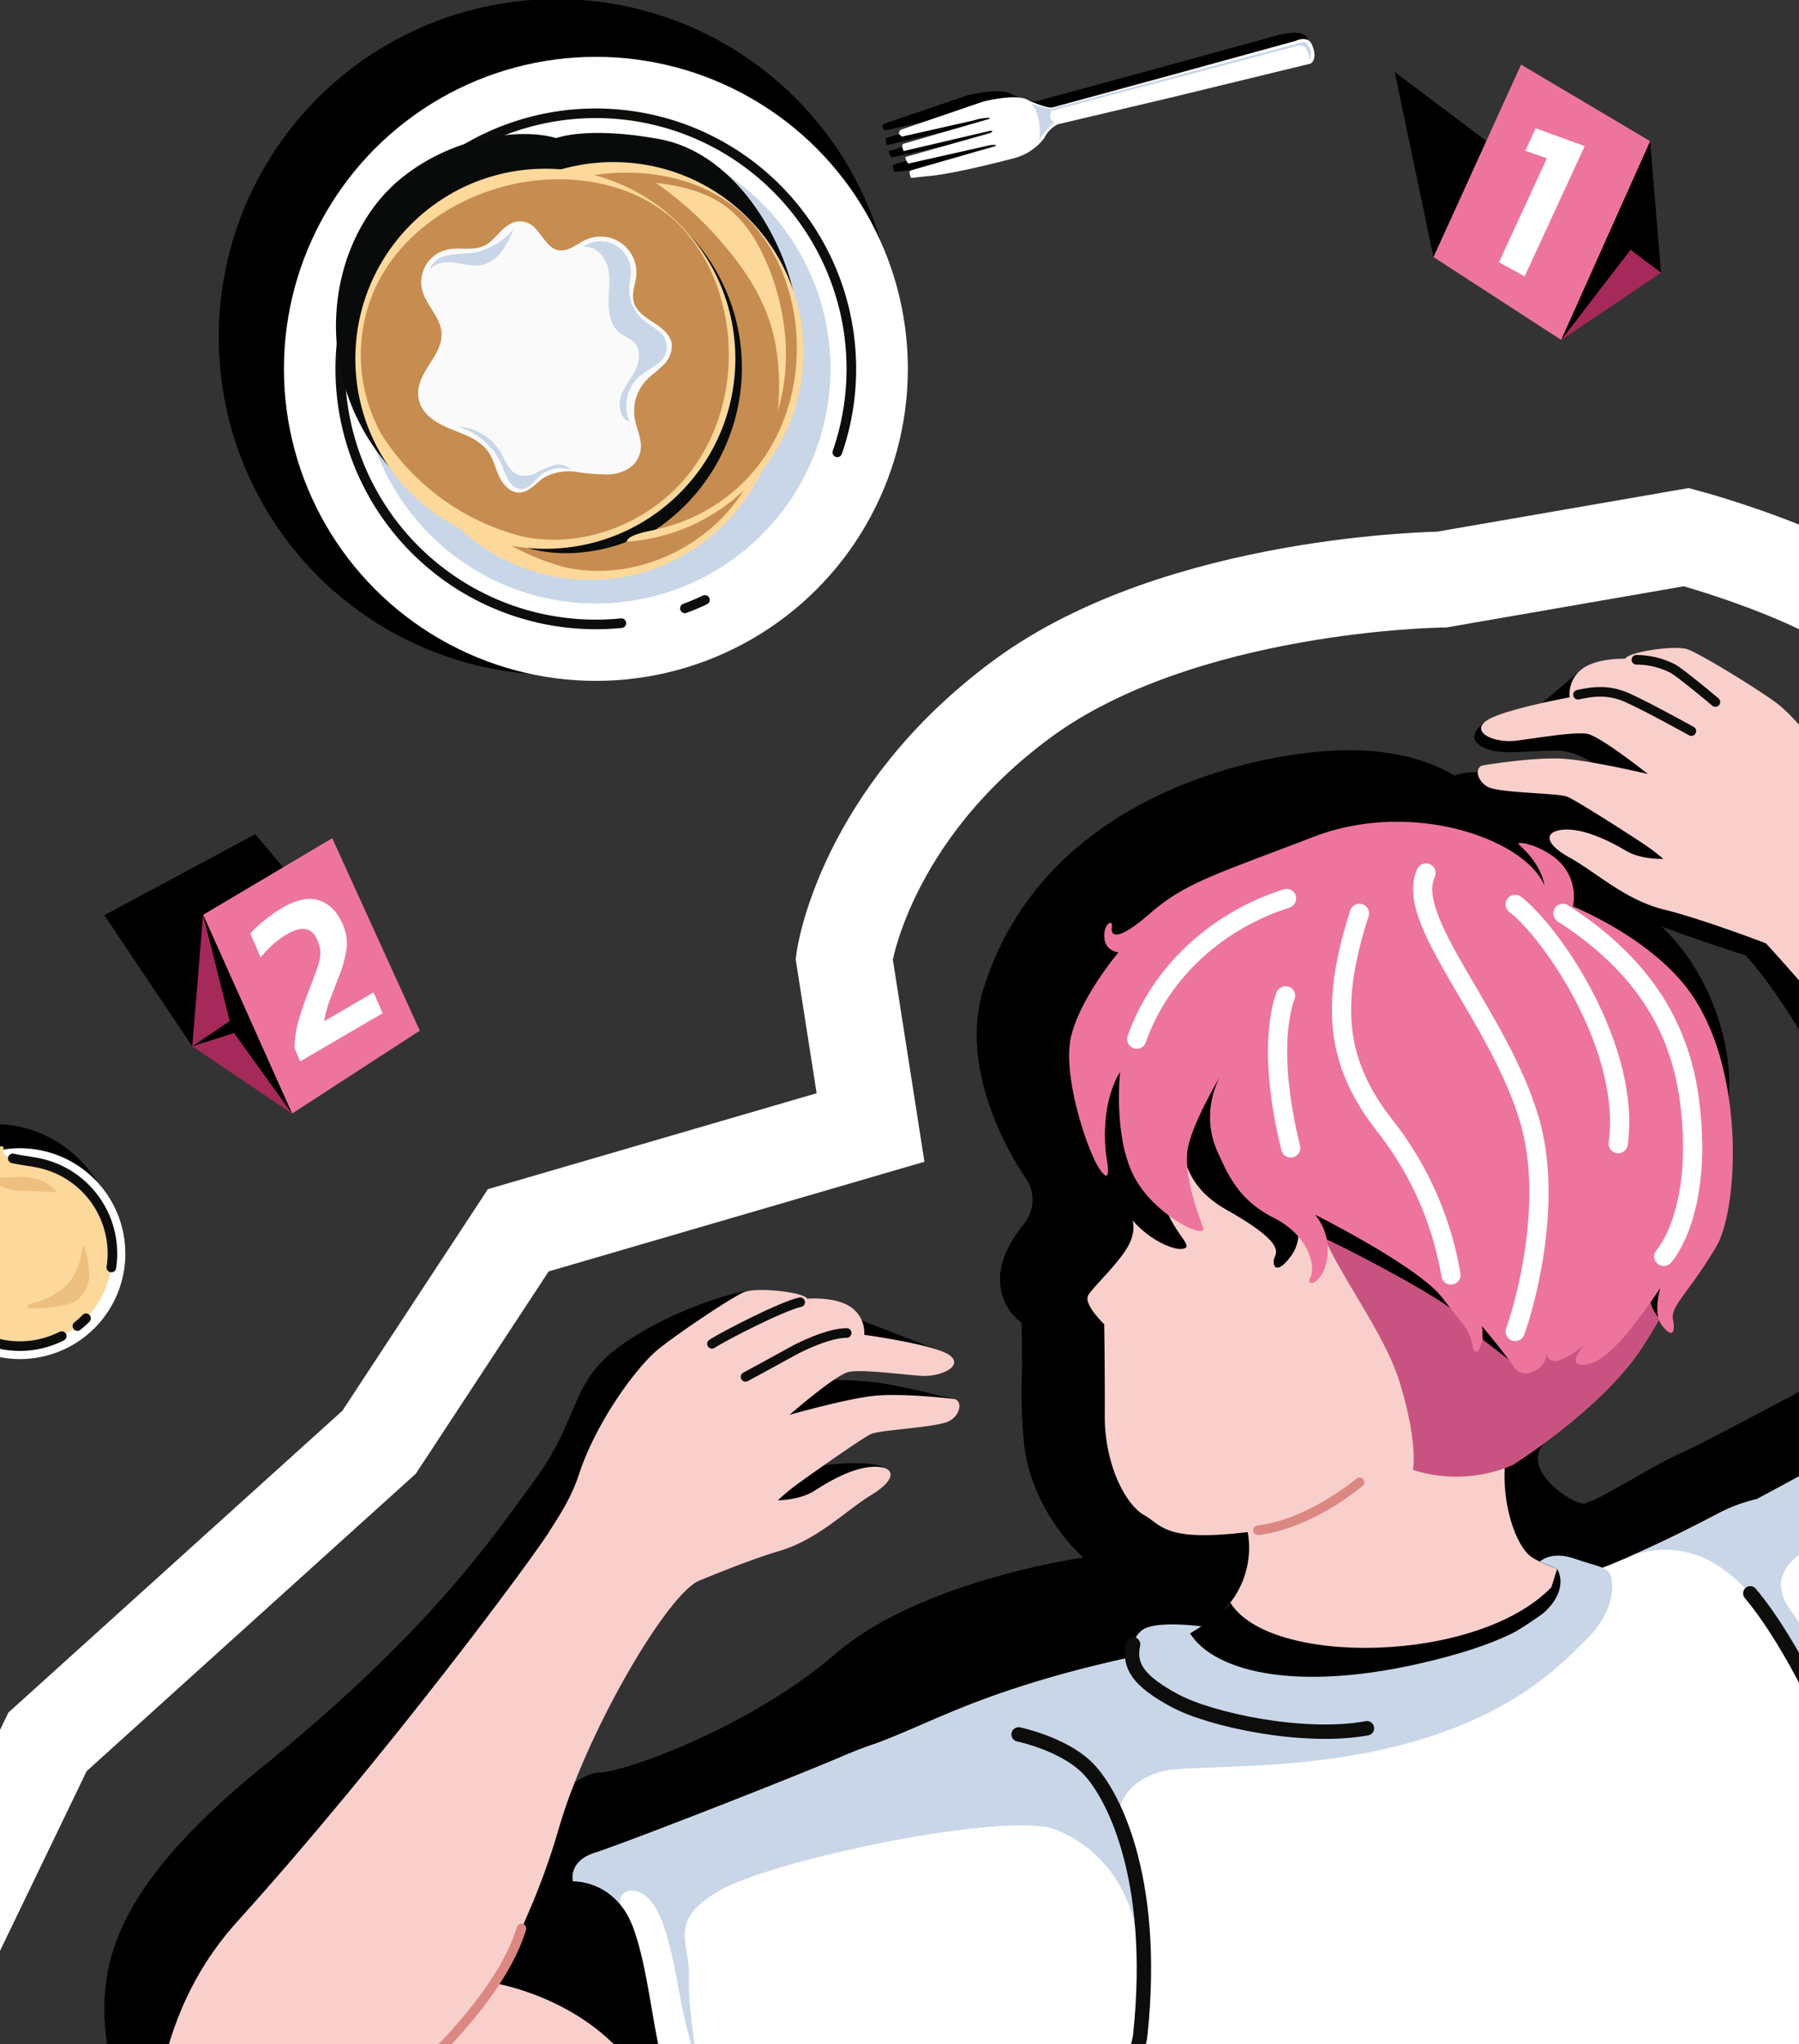 <svg xmlns="http://www.w3.org/2000/svg" xmlns:xlink="http://www.w3.org/1999/xlink" width="375" height="426" viewBox="0 0 375 426">
  <rect x="0" y="0" width="375" height="426" fill="#333333" stroke="none"/>
  <defs>
    <clipPath id="clip-path">
      <rect id="Rectangle_128" data-name="Rectangle 128" width="375" height="426" transform="translate(0 386)" fill="none"/>
    </clipPath>
  </defs>
  <g id="Mask_Group_1" data-name="Mask Group 1" transform="translate(0 -386)" clip-path="url(#clip-path)">
    <g id="Group_354" data-name="Group 354">
      <g id="Human" transform="translate(21.751 521.042)">
        <path id="Path_746" data-name="Path 746" d="M5816.015,797.454c-6.008,7.268-9.807.987-13.27-16.939s-2.52-34.75,31.8-62.61,47.1-46.662,56.55-59.587,7.307-20.105,17.36-27.627,24.6-11.886,27.951-11.943,15.488,3.1,15.488,3.1l6.117,2.666,18.876,7.321-22.208.914-6.673,4.537s8.535,0,13.661.562,16.764,3.517,16.764,3.517l-2.922,1.4-19.239,3.94s-10.585,8.748-10.925,8.908.9,1.312,3.5.22,13.287-1.683,15.161-.073l-3.316,2.672-32.389,13.135-21.8,20.563-12.085,33.6s5.816-6.5,10.432-6.523,31.028-9.239,48.9-24.666,51.715-20.111,51.715-20.111-10.518-9.027-12.318-23.429a112.179,112.179,0,0,1-.435-15.99l-.091-9.478s-10.38-7.1.325-20.445a8.066,8.066,0,0,0,.853-9.271s-15.1-20.632-9.167-39.814c10.989-35.539,46.968-47.128,68.866-49.437,25.741-2.714,34.62,9.2,34.62,9.2l3.622,4.121s-7.591-1.785-9.806-5.968,9.53-3.063,9.53-3.063l24.958,2.239s-5.513-6.975-12.675-6.857-11.387.986-14.752-.611-2-3.605.273-5.454,22.541-1.557,22.541-1.557l-11.323-1.736,8.3-7.093,49.363,27.9-24.49,14.871-31.538,12.755L6090.6,592.613l-18.987,65.914s34.507-13.446,29.8-7.809,5.9,12.429,8.226,12.445,13.893-7.621,20.625-10.613,40.847-21.685,48.861-25.1,10.078-4.2,10.078-4.2-10.93-7.8-22.443-34.936-23.218-39.383-23.218-39.383-17.879-5.733-22.521-8.116-1.894-5.995-1.894-5.995l14.684.937,38.625,8.509,63.528,67.742,3.473,35.006-249.862,126.2Z" transform="translate(-5801.406 -484.849)"/>
        <path id="Path_747" data-name="Path 747" d="M6539.635,592.3c14.22,10.47,19.192,28.085,18.27,39.28s-31.432-5.357-31.432-5.357l-29.343-38.3,29.343-9.845Z" transform="translate(-6219.294 -537.877)"/>
        <g id="Group_253" data-name="Group 253" transform="translate(10.472)">
          <g id="Group_252" data-name="Group 252" transform="translate(0)">
            <path id="Path_748" data-name="Path 748" d="M6598.139,514.115c-4.1-10.857-13.1-21.992-17.788-25.4s-15.792-10.123-18.29-11.023-12.243.462-13.045,1.964c0,0-6.051-.232-9.094,2.222a6.465,6.465,0,0,0-2.457,5.82s-14.7,2.678-17.6,5.042,2.015,4.507,6.312,4,12.14-1.921,14.907-1.442,12.664,8.369,12.664,8.369-12.521-2.95-18.09-3.2-14.35,1.083-16.213,1.4-1.428,3.283,1.052,4.538,14.451,1.213,16.435,2,13.423,8.174,15.829,9.772a44.122,44.122,0,0,1,4.215,3.187s-4.59.2-7.771-1.682-8.458-4.585-12.682-4.422-4.767,2.679.893,5.821,11.6,8.857,19.779,10.867,23.6,7.782,29.276,10.289,15.942-10.277,18.55-12.745S6601.69,523.5,6598.139,514.115Z" transform="translate(-6242.479 -477.403)" fill="#f9cfcc"/>
            <path id="Path_749" data-name="Path 749" d="M6570.607,500.9c2.651-.557,6.064-1.266,10.289.626s13.348,6.957,13.348,6.957" transform="translate(-6273.901 -491.152)" fill="none" stroke="#0d0d0c" stroke-linecap="round" stroke-linejoin="round" stroke-width="2"/>
            <path id="Path_750" data-name="Path 750" d="M6601.11,483.59a16.7,16.7,0,0,1,7.632,1.858c1.921,1.129,8.828,6.939,8.828,6.939" transform="translate(-6292.223 -481.119)" fill="none" stroke="#0d0d0c" stroke-linecap="round" stroke-linejoin="round" stroke-width="2"/>
            <path id="Path_751" data-name="Path 751" d="M6038.785,850.877c3.626-11.026,12.126-22.546,16.658-26.157s15.333-10.806,17.788-11.815,12.251-.075,13.12,1.391c0,0,6.035-.5,9.183,1.821a6.466,6.466,0,0,1,2.709,5.707s14.8,2.031,17.805,4.265-1.816,4.591-6.13,4.273-12.213-1.387-14.956-.787-12.284,8.916-12.284,8.916,12.379-3.5,17.931-3.988,14.385.453,16.26.686,1.57,3.216-.852,4.579-14.385,1.846-16.331,2.72-13.052,8.755-15.385,10.457a44.144,44.144,0,0,0-4.071,3.369s4.594,0,7.69-2.022,8.249-4.951,12.475-4.973,4.879,2.468-.637,5.854-11.2,9.357-19.284,11.724-23.233,8.81-28.8,11.563-16.377-9.568-19.092-11.919S6035.65,860.412,6038.785,850.877Z" transform="translate(-5950.314 -678.669)" fill="#f9cfcc"/>
            <path id="Path_752" data-name="Path 752" d="M6157.175,834.91c-3.875.024-9.725,2.924-11.261,3.787s-9.823,5.363-9.823,5.363" transform="translate(-6012.908 -692.14)" fill="none" stroke="#0d0d0c" stroke-linecap="round" stroke-linejoin="round" stroke-width="2"/>
            <path id="Path_753" data-name="Path 753" d="M6136.961,818.85c-3.66.776-15.763,6.957-18.39,8.68" transform="translate(-6002.384 -682.494)" fill="none" stroke="#0d0d0c" stroke-linecap="round" stroke-linejoin="round" stroke-width="2"/>
            <path id="Path_754" data-name="Path 754" d="M5940.75,946.031c-7.076,3.892-23.3,32.091-28.856,51.462s-18.6,47.723-41.009,63.218-40.537,16.627-42.108,12.627-4.668-33.458,16.064-56.4c30.766-34.047,62.376-76.692,65.616-82.161S5940.75,946.031,5940.75,946.031Z" transform="translate(-5827.631 -751.466)" fill="#f9cfcc"/>
            <path id="Path_755" data-name="Path 755" d="M5829.882,1137.6c1.673,7.869,33.649,14.173,74.122,5.263s101.236-26.614,101.236-26.614,10.88-77.1-.289-74.167-42.511,10.657-77.206,26.527-80.957,37.377-80.957,37.377Z" transform="translate(-5828.983 -816.531)" fill="#f9cfcc"/>
            <path id="Path_756" data-name="Path 756" d="M6013.156,1118.045c-2.5,5.726-5.485,13.38-8.125,17.115,0,0,18.27,2.888,28.8,17.253s10.373,22.346,10.373,22.346l11.656-3.064-11.708-51.113-13.726-11.4-9.018,4.744Z" transform="translate(-5934.187 -856.88)"/>
            <path id="Path_757" data-name="Path 757" d="M6601.379,871.493c31.012-19.709,83.969-51.187,97.146-56.51s42.521,14.158,42.288,21.255-35.369,44.482-56.3,58.748c-46.946,31.994-69.86,39.74-105.089,66.251Z" transform="translate(-6279.196 -679.625)" fill="#f9cfcc"/>
            <path id="Path_758" data-name="Path 758" d="M6803.288,842.97c15,.628,20.4,61.771,20.4,61.771l-3.567,2.878-25.594-8.461.38-49.23Z" transform="translate(-6408.4 -696.982)"/>
            <path id="Path_759" data-name="Path 759" d="M6648.216,584.427c6.947,6.171,26.536,28.5,38.1,45.049,11.541,16.518,27.325,43.324,52.264,54.284s42.957,8.63,43.739,4.4,1.852-26.862-26.478-52.326c-34.128-30.676-75.8-63.457-80.021-68.212S6648.216,584.427,6648.216,584.427Z" transform="translate(-6320.517 -531.184)" fill="#f9cfcc"/>
            <path id="Path_760" data-name="Path 760" d="M6323.028,660.524c-1.239,5.479-.114,14.048.148,17.353s1.843,4.707.305,8.4-7.682,9.288-8.757,11.128,3.322,6.049,3.322,6.049.16,8.815.12,19.045,4.354,18.546,8.161,20.7,4.283,5.665,21.634,3.573a18.572,18.572,0,0,1-2.837,13.6c-4.488,6.629-10.011,8.541-20.367,10.413,0,0,13.465,23.569,56.372,23.85s50.759-34.03,50.759-34.03-21-5.84-24.876-8.719-7.444-14.986-4.326-25.341a78.956,78.956,0,0,0,29.184-30.85c11.161-21.235,1.4-67.227-33.341-74.95S6329.184,633.293,6323.028,660.524Z" transform="translate(-6120.103 -562.506)" fill="#f9cfcc"/>
            <path id="Path_761" data-name="Path 761" d="M6328.478,736.676c3.861,9.066,11.98,12.456,14.272,12.062s-.669-2.288-2.887-6.967-3.835-17.076-3.835-17.076l-6.439-4.073Z" transform="translate(-6128.466 -623.493)"/>
            <path id="Path_762" data-name="Path 762" d="M6403.513,922.834c11.037-1.322,21.191-10,21.191-10" transform="translate(-6173.536 -738.945)" fill="none" stroke="#db8882" stroke-linecap="round" stroke-linejoin="round" stroke-width="2"/>
            <path id="Path_763" data-name="Path 763" d="M6370.094,965.044c8.072,13.306,51.432,12.829,66.916-3.187l1.215-3.835,5.977,2.3s-1.655,12.583-2.038,12.949-49.592,20.8-49.592,20.8l-35.143-11.883,4.271-10.72s2.589-1.492,5.272-3.452S6370.094,965.044,6370.094,965.044Z" transform="translate(-6145.855 -766.088)"/>
            <path id="Path_764" data-name="Path 764" d="M6432.736,762.111c1.59,10.658,14.13,24.667,17.963,37.331s2.689,18.026,2.689,18.026a29.859,29.859,0,0,0,20.8-1.013s18.281-11.428,26.725-24.072,17.407-34.039,17.407-34.039Z" transform="translate(-6191.089 -646.151)" fill="#c95380"/>
            <path id="Path_765" data-name="Path 765" d="M6364.313,689.106c-1.017,7.345-1.472,16.1,8.8,21.877s10.895,8.19,10.113,9.721.027,4.408,3.294,0,.612-9.487.612-9.487-1.035,2.526,4.209,4.714,23.41,11.661,29.31,16.148,2.046-8.118,2.046-8.118l3.958,14.168,6.286,4.843,3.194-10.156,22.957-5.529s2.423,1.354,2.265,1.472-.073,2.355,1.781,4.635l3.1-8.815-14.13-19.483L6367.1,671.344Z" transform="translate(-6149.689 -593.894)"/>
            <path id="Path_766" data-name="Path 766" d="M6437.923,987.8l-5.937,14.725a.013.013,0,0,1-.008.007l-.736.816-26.543,29.338-2.617,2.9-177.788,31.176-31.3-94.388c14.038-4.816,20.257-9.472,41.408-15.563,12.387-3.565,25.688-5.973,25.688-5.973s12.506,12.029,39.139,8.661,48.475-24.943,48.475-24.943,1.921-.672,5.651-2.277q.713-.3,1.51-.656h0c4.308-1.891,10.517-4.8,18.511-9.01a33.183,33.183,0,0,1,7.66-2.793,44.977,44.977,0,0,1,9.794-1.224l6.207,9.121Z" transform="translate(-6047.085 -742.405)" fill="#fff"/>
            <path id="Path_767" data-name="Path 767" d="M6139.072,1050.541c-12.326-7.025-17.964-10.072-37.2-1.87-11.894,5.072-45.725,18.236-51.378,20.018s-4.587,5.933-4.587,5.933,8.889-.434,12.609,9.834,4.232,26,8.085,33.862,7.917,20.412,7.775,26.664,10.728,6.78,15.059,1.96a109.253,109.253,0,0,1,22.756-2.727c13.688-.343,22.663-2.11,31.95-3.664s12.65-20.787,14.707-38.2S6152.577,1058.238,6139.072,1050.541Z" transform="translate(-5958.69 -817.581)" fill="#fff"/>
            <path id="Path_768" data-name="Path 768" d="M6260.822,981.418c-27,37.069-83.038,29.578-92.45,32.388s-8.774,9.849-8.774,9.849c7.86,18.752,4.9,42.307,4.663,44.017a129.235,129.235,0,0,0-.481-16.938c-.706-9.163-4.758-16.764-11.283-21.553a26.985,26.985,0,0,0-5.923-3.292c-5.128-2.066-20.463-.38-35.691,2.618-14.357,2.824-28.62,6.817-34.159,9.927-11.407,6.412-6.349,10.854-6.618,18.385-.261,7.317,2.04,18.753,2.169,19.395a113.052,113.052,0,0,1-3.983-15.172c-1.547-8.3-3.037-17.108-6.62-20.774-3.278-3.362-7.116-1.16-5.6,1.61a12.876,12.876,0,0,0-10.165-5.249s-1.069-4.153,4.585-5.935,39.486-14.947,51.381-20.018q1.41-.6,2.724-1.122a.044.044,0,0,1,.018-.005c1.664-.572,3.218-1.143,4.7-1.71,11.012-4.229,18.059-8.481,36.692-13.848,12.386-3.565,25.688-5.973,25.688-5.973s12.506,12.029,39.139,8.661c15.214-1.924,28.869-9.791,37.778-16.184Z" transform="translate(-5958.689 -779.587)" fill="#c9d6e8"/>
            <path id="Path_769" data-name="Path 769" d="M6349.958,967.313c5.059,8.1,23.305,12.994,53.371,4.917s23.152-18.364,23.152-18.364l-3.609-1.507s2.3-2.359,7.261-.611,7.042,1.612,7.583,3.827,2.436,14.987-28.1,26.078-54.062,4.348-64.113-.97-8.28-12.4-5.258-14.236,12.083-.6,12.083-.6Z" transform="translate(-6134.112 -761.932)" fill="#c9d6e8"/>
            <path id="Path_770" data-name="Path 770" d="M6338.042,997.394c-.969,4.548,1.157,7.651,8.643,11.712s27.051,8.2,40.111,5.783" transform="translate(-6134.079 -789.737)" fill="none" stroke="#0d0d0c" stroke-linecap="round" stroke-linejoin="round" stroke-width="3"/>
            <path id="Path_771" data-name="Path 771" d="M6271.517,1287.183l9.132-1.6a6.937,6.937,0,0,1-.946.227C6276.987,1286.261,6274.3,1286.733,6271.517,1287.183Z" transform="translate(-6094.252 -962.836)" fill="#c9d6e8"/>
            <path id="Path_772" data-name="Path 772" d="M6197.736,1048.967c-1.48.568-3.035,1.138-4.7,1.71C6194.708,1050.013,6196.266,1049.444,6197.736,1048.967Z" transform="translate(-6047.114 -820.714)" fill="#c9d6e8"/>
            <path id="Path_773" data-name="Path 773" d="M6197.736,1048.967c-1.48.568-3.035,1.138-4.7,1.71C6194.708,1050.013,6196.266,1049.444,6197.736,1048.967Z" transform="translate(-6047.114 -820.714)" fill="#c9d6e8"/>
            <path id="Path_774" data-name="Path 774" d="M6703.511,924.28c5.229,6.067-.158,19.688-5.5,18.579,0,0-6.616,2.36-15.629,12.666-3.684,4.212-7.048,7.665-10.223,10.7a.014.014,0,0,1-.007.007c-.328.314-.652.62-.973.924l-.006,0c-4.217,3.963-8.12,7.223-12.036,10.6-3.412,2.94-9.067,2.254-15.649-.312-7.178-2.791-15.457-7.82-23.125-12.8-14.7-9.548-29.914-33.025-27.2-48.332,1.773-10,2.926-16.063,10.268-22.206a65.46,65.46,0,0,1,12.074-7.593c1.565-.8,3.505-1.825,5.705-3,13.947-7.427,38.229-20.941,42.536-23.712a10.816,10.816,0,0,1,10.019-.756s1.2.183,3.309,2.252c.111.107.225.22.338.341a.164.164,0,0,1,.027.026l.143.145a39.411,39.411,0,0,1,5.165,7.186c5.517,9.426,6.657,25.7,10.241,33.694S6699.429,919.541,6703.511,924.28Z" transform="translate(-6287.26 -706.097)" fill="#fff"/>
            <path id="Path_775" data-name="Path 775" d="M6677.028,863.866c3.223,2.448,5.669,6.682,6.919,13.45s-6.74,7.484-20.817,9.13c-6.414.75-15.516,2.275-22.62,4.962-8.489,3.209-14.13,8.063-8.944,15.211,9.406,12.964,14.461,32.007,14.588,32.486,0-.162-.012-1.076-.038-5.5-.032-6.186-1.349-18.682-1.349-18.682,4.936,11.377,5.276,38.215,5.276,38.215a13.02,13.02,0,0,0,3.032,6.618c2.869,3.644,16.007,10.48,21.4,7.394l.006,0a1.156,1.156,0,0,1,.237-.108l-26.543,29.338c-.367-5.084-.823-11.321-1.384-18.942q-.147-1.99-.3-4.11c-2.632-35.778-5.792-39.4-10.08-48.828s-12.979-25.073-23.9-29.152a20.244,20.244,0,0,0-5.775-1.247,20.5,20.5,0,0,0-8.392,1.212c4.308-1.891,10.517-4.8,18.511-9.01a33.179,33.179,0,0,1,7.66-2.793c13.948-7.427,38.229-20.941,42.536-23.712a10.815,10.815,0,0,1,10.019-.756s1.2.183,3.31,2.252C6678.025,859.22,6673.97,861.542,6677.028,863.866Z" transform="translate(-6290.558 -706.097)" fill="#c9d6e8"/>
            <path id="Path_776" data-name="Path 776" d="M6804.818,867.094a1.055,1.055,0,0,1-.145-.145Z" transform="translate(-6414.494 -711.385)" fill="#c9d6e8"/>
            <path id="Path_777" data-name="Path 777" d="M6404.079,581.392c-4.063-9.689-27.591-18.021-48.068-10.16s-26.79,9.567-34.135,15.971-8.282,4.424-7.97,2.783-1.8-.7-1.562,2.266a3.127,3.127,0,0,0,2.968,3.046s-8.046,9.534-9.922,17.659,3.485,23.757,5.766,27.232,2.125.9,1.656-1.994-1.094-11.538,2.814-17.958c0,0-1.459,13.2,2.812,21.623s15.419,13.524,14.48,10.815-3.645-9.536-3.333-15.29,8.2-18.411,8.2-18.411-6.439,8.328-1.629,18.411c1.629,3.414,3.786,9.394,11.4,13.222s8.829,10.281,7.736,12.469,2.108,1.328,3.125-2.422A11.414,11.414,0,0,0,6356.255,650s21.389,10.695,26.479,17.258,5.712,6.8,6.334,10.014,2.664-.2,1.959-4.091c0,0,4.611,5.484,6.72,8.609s7.21-.065,6.665-3.112a2.076,2.076,0,0,0,1.53,1.813c1.517.532,6.361-3.219,6.361-3.219s-3.363,3.751-.627,3.985,6.845-1.448,16.575-16.006c0,0-1.678,5.288.354,7.867s2.813,1.64,2.266-1.25,3.308-5.534,9.038-15.236c4.675-7.917,6.2-37.66-6.048-53.756-8.3-10.908-23.851-17.12-23.851-17.12a10.205,10.205,0,0,0-2.344-8.82c-3.594-3.985-10.128-5.123-8.831-3.985C6403.654,577.172,6404.079,581.392,6404.079,581.392Z" transform="translate(-6114.363 -531.887)" fill="#ed759d"/>
            <path id="Path_778" data-name="Path 778" d="M6450.917,615.918c-6.181,19.277-4.837,31.307,5.321,44.273a68.743,68.743,0,0,1,13.762,31.1" transform="translate(-6199.773 -560.602)" fill="none" stroke="#fff" stroke-linecap="round" stroke-linejoin="round" stroke-width="4"/>
            <path id="Path_779" data-name="Path 779" d="M6490.228,594.86c-4.692,9.8,15.407,30.1,21.633,51.682,4.871,16.887-.853,37.841-3.043,43.868" transform="translate(-6225.2 -547.954)" fill="none" stroke="#fff" stroke-linecap="round" stroke-linejoin="round" stroke-width="4"/>
            <path id="Path_780" data-name="Path 780" d="M6562.739,615.918c19.373,12.472,25,27.031,26.51,40.026,2.641,22.754-5.485,31.468-5.485,31.468" transform="translate(-6269.175 -560.602)" fill="none" stroke="#fff" stroke-linecap="round" stroke-linejoin="round" stroke-width="4"/>
            <path id="Path_781" data-name="Path 781" d="M6559.306,661.1c2.688-19.4-13.292-43.46-21.469-49.877" transform="translate(-6254.218 -557.783)" fill="none" stroke="#fff" stroke-linecap="round" stroke-linejoin="round" stroke-width="4"/>
            <path id="Path_782" data-name="Path 782" d="M6416.549,690.645c-5.453-22.06-1.068-31.711-1.068-31.711" transform="translate(-6179.723 -586.44)" fill="none" stroke="#fff" stroke-linecap="round" stroke-linejoin="round" stroke-width="4"/>
            <path id="Path_783" data-name="Path 783" d="M6340.3,637.466c4.748-13.535,16.226-24.514,31.229-29.323" transform="translate(-6135.569 -555.932)" fill="none" stroke="#fff" stroke-linecap="round" stroke-linejoin="round" stroke-width="4"/>
          </g>
          <path id="Path_784" data-name="Path 784" d="M6842.543,839.2c11.7,4.124,42.509-1.121,42.509-1.121" transform="translate(-6437.24 -694.046)" fill="none" stroke="#db8882" stroke-linecap="round" stroke-linejoin="round" stroke-width="2"/>
          <path id="Path_785" data-name="Path 785" d="M5973.39,1145.719c-5.414,17.986-30.4,37.5-30.4,37.5" transform="translate(-5896.924 -878.828)" fill="none" stroke="#db8882" stroke-linecap="round" stroke-linejoin="round" stroke-width="2"/>
          <path id="Path_786" data-name="Path 786" d="M6266.058,1252.366c16.4-14.912,22.451-34.642,22.451-34.642" transform="translate(-6090.973 -922.079)" fill="none" stroke="#0d0d0c" stroke-linecap="round" stroke-linejoin="round" stroke-width="3"/>
          <path id="Path_787" data-name="Path 787" d="M6278.633,1044.417s8.874,1.826,14.047,6.7,14.822,22.432,11.324,55.872c-.579,5.526-8.507,22.432-8.507,22.432" transform="translate(-6098.526 -817.981)" fill="none" stroke="#0d0d0c" stroke-linecap="round" stroke-linejoin="round" stroke-width="3"/>
          <path id="Path_788" data-name="Path 788" d="M6660.55,970.788c9.059,10.858,17.485,29.581,19.823,36.993s4.958,57.268,4.958,57.268" transform="translate(-6327.926 -773.756)" fill="none" stroke="#0d0d0c" stroke-linecap="round" stroke-linejoin="round" stroke-width="3"/>
          <path id="Path_789" data-name="Path 789" d="M6710.018,987.36c5.162,8.767,2.571,50.612,2.571,50.612" transform="translate(-6357.639 -783.71)" fill="none" stroke="#0d0d0c" stroke-linecap="round" stroke-linejoin="round" stroke-width="3"/>
        </g>
      </g>
      <g id="Pancake_top" data-name="Pancake top" transform="translate(45.595 385.806)">
        <g id="Group_255" data-name="Group 255" transform="translate(0 0)">
          <ellipse id="Ellipse_31" data-name="Ellipse 31" cx="70.428" cy="70.428" rx="70.428" ry="70.428"/>
        </g>
        <g id="Group_263" data-name="Group 263" transform="translate(12.069 12.041)">
          <g id="Group_256" data-name="Group 256" transform="translate(1.521)">
            <ellipse id="Ellipse_32" data-name="Ellipse 32" cx="65.028" cy="65.028" rx="65.028" ry="65.028" fill="#fff"/>
          </g>
          <g id="Group_257" data-name="Group 257" transform="translate(17.655 16.134)">
            <ellipse id="Ellipse_33" data-name="Ellipse 33" cx="48.894" cy="48.894" rx="48.894" ry="48.894" fill="#c9d6e8"/>
          </g>
          <g id="Group_258" data-name="Group 258" transform="translate(13.284 11.763)">
            <path id="Path_790" data-name="Path 790" d="M5820.888,808.94q-2.068.976-4.175,1.761" transform="translate(-5744.894 -707.517)" fill="none" stroke="#0d0d0c" stroke-linecap="round" stroke-linejoin="round" stroke-width="2"/>
            <path id="Path_791" data-name="Path 791" d="M5655.54,604.883a53.267,53.267,0,1,1,45.021-35.6" transform="translate(-5596.968 -498.616)" fill="none" stroke="#0d0d0c" stroke-linecap="round" stroke-linejoin="round" stroke-width="2"/>
          </g>
          <path id="Path_792" data-name="Path 792" d="M5605.172,580.644c-17-19.827-12.648-46.9,1.853-59.419,10.6-9.153,25.341-11.3,33.083-8.994,0,0,6.271-2.557,21.381.176s24.96,18.973,27.929,31.42Z" transform="translate(-5581.803 -495.287)" fill="#080b0a"/>
          <g id="Group_262" data-name="Group 262" transform="translate(0 5.524)">
            <circle id="Ellipse_34" data-name="Ellipse 34" cx="39.608" cy="39.608" r="39.608" transform="translate(9.275 63.888) rotate(-45)" fill="#fdd89b"/>
            <path id="Path_793" data-name="Path 793" d="M5713.315,584.9c3.765,12.446,1.574,26.719-6.444,36.943s-21.869,15.813-34.635,13.217a49.18,49.18,0,0,1-29.369-21.071,33.9,33.9,0,0,1-1.709-30.227c4.968-11.271,16.124-19.093,28.126-21.972,12.411-2.976,26.7-.657,35.65,8.443A35.441,35.441,0,0,1,5713.315,584.9Z" transform="translate(-5611.571 -534.079)" fill="#c78c50"/>
            <g id="Group_260" data-name="Group 260" transform="translate(29.097 35.985)">
              <path id="Path_794" data-name="Path 794" d="M5832.629,599.729a.8.8,0,1,1-.482-1.022A.8.8,0,0,1,5832.629,599.729Z" transform="translate(-5770.377 -595.708)" fill="#f79922"/>
              <path id="Path_795" data-name="Path 795" d="M5782.781,624.645a.8.8,0,1,1-.483-1.022A.8.8,0,0,1,5782.781,624.645Z" transform="translate(-5736.82 -612.481)" fill="#f79922"/>
              <ellipse id="Ellipse_35" data-name="Ellipse 35" cx="0.239" cy="0.239" rx="0.239" ry="0.239" transform="translate(56.16 11.216)" fill="#f79922"/>
              <ellipse id="Ellipse_36" data-name="Ellipse 36" cx="0.585" cy="0.585" rx="0.585" ry="0.585" transform="translate(61.27 17.902)" fill="#f79922"/>
              <g id="Group_259" data-name="Group 259" transform="translate(13.766 29.973)">
                <ellipse id="Ellipse_37" data-name="Ellipse 37" cx="1.138" cy="1.138" rx="1.138" ry="1.138" fill="#f79922"/>
              </g>
              <ellipse id="Ellipse_38" data-name="Ellipse 38" cx="0.719" cy="0.719" rx="0.719" ry="0.719" transform="translate(60.393 41.085)" fill="#f79922"/>
              <ellipse id="Ellipse_39" data-name="Ellipse 39" cx="1.207" cy="1.207" rx="1.207" ry="1.207" transform="translate(48.389 43.557)" fill="#f79922"/>
              <path id="Path_796" data-name="Path 796" d="M5702.556,729.91a.935.935,0,1,1-.564-1.2A.935.935,0,0,1,5702.556,729.91Z" transform="translate(-5682.638 -683.219)" fill="#f79922"/>
              <path id="Path_797" data-name="Path 797" d="M5738.265,723.04a.436.436,0,1,1-.263-.557A.436.436,0,0,1,5738.265,723.04Z" transform="translate(-5707.329 -679.045)" fill="#f79922"/>
              <ellipse id="Ellipse_40" data-name="Ellipse 40" cx="1.314" cy="1.314" rx="1.314" ry="1.314" transform="translate(8.278 18.75)" fill="#f79922"/>
              <ellipse id="Ellipse_41" data-name="Ellipse 41" cx="0.597" cy="0.597" rx="0.597" ry="0.597" transform="translate(39.761 0.479)" fill="#f79922"/>
              <ellipse id="Ellipse_42" data-name="Ellipse 42" cx="1.433" cy="1.433" rx="1.433" ry="1.433" transform="translate(17.125)" fill="#f79922"/>
              <path id="Path_798" data-name="Path 798" d="M5800.079,597.194l-.381-.137-.381-.137.381.137Z" transform="translate(-5748.996 -594.538)" fill="#f79922"/>
              <path id="Path_799" data-name="Path 799" d="M5837.94,701.011a.94.94,0,1,1-.568-1.2A.94.94,0,0,1,5837.94,701.011Z" transform="translate(-5773.768 -663.761)" fill="#f79922"/>
              <ellipse id="Ellipse_43" data-name="Ellipse 43" cx="0.719" cy="0.719" rx="0.719" ry="0.719" transform="translate(48.899 31.301)" fill="#f79922"/>
              <ellipse id="Ellipse_44" data-name="Ellipse 44" cx="0.719" cy="0.719" rx="0.719" ry="0.719" transform="translate(23.937 12.201)" fill="#f79922"/>
              <path id="Path_800" data-name="Path 800" d="M5802.773,671.075a.94.94,0,1,1-.567-1.2A.94.94,0,0,1,5802.773,671.075Z" transform="translate(-5750.095 -643.609)" fill="#f79922"/>
              <ellipse id="Ellipse_45" data-name="Ellipse 45" cx="1.508" cy="1.508" rx="1.508" ry="1.508" transform="translate(34.638 54.404)" fill="#f79922"/>
              <ellipse id="Ellipse_46" data-name="Ellipse 46" cx="0.836" cy="0.836" rx="0.836" ry="0.836" transform="translate(4.102 43.167)" fill="#fcb830"/>
              <path id="Path_801" data-name="Path 801" d="M5647.637,691.38a1.177,1.177,0,1,1-.71-1.5A1.177,1.177,0,0,1,5647.637,691.38Z" transform="translate(-5645.353 -657.065)" fill="#fcb830"/>
              <ellipse id="Ellipse_47" data-name="Ellipse 47" cx="0.468" cy="0.468" rx="0.468" ry="0.468" transform="translate(1.874 39.421)" fill="#fcb830"/>
              <ellipse id="Ellipse_48" data-name="Ellipse 48" cx="0.537" cy="0.537" rx="0.537" ry="0.537" transform="translate(70.711 13.009)" fill="#fcb830"/>
            </g>
            <circle id="Ellipse_49" data-name="Ellipse 49" cx="39.608" cy="39.608" r="39.608" transform="translate(14.187 56.014) rotate(-45)" fill="#fdd89b"/>
            <path id="Path_802" data-name="Path 802" d="M5728.341,560.807c3.765,12.446,1.574,26.719-6.444,36.943s-21.87,15.812-34.635,13.217a49.182,49.182,0,0,1-29.37-21.072,33.9,33.9,0,0,1-1.709-30.227c4.969-11.271,16.124-19.093,28.126-21.972,12.411-2.976,26.7-.657,35.65,8.443A35.446,35.446,0,0,1,5728.341,560.807Z" transform="translate(-5621.686 -517.862)" fill="#c78c50"/>
            <path id="Path_803" data-name="Path 803" d="M5812.508,556.154c5.147,5.962,9.231,12.834,10.607,20.69a49.3,49.3,0,0,1,.435,13.688c0-.012.008-.023.012-.035,2.953-9.775,1.876-20.519-1.958-29.983-2.033-5.022-4.955-9.883-9.406-12.974-3.864-2.684-8.586-3.833-13.251-4.443-.274-.036-.551-.064-.826-.1A71.636,71.636,0,0,1,5812.508,556.154Z" transform="translate(-5719.095 -522.254)" fill="#fdd89b"/>
            <path id="Path_804" data-name="Path 804" d="M5716.269,592.632a40.6,40.6,0,0,0-30.2-53.55c-.588.116-1.176.232-1.757.371-12,2.878-23.157,10.7-28.126,21.972a33.9,33.9,0,0,0,1.709,30.227,49.181,49.181,0,0,0,29.37,21.071,33.139,33.139,0,0,0,13.495-.148A40.421,40.421,0,0,0,5716.269,592.632Z" transform="translate(-5621.686 -519.617)" fill="#080b0a"/>
            <path id="Path_805" data-name="Path 805" d="M5743.126,756.05c-3.445.769-5.808,1.32-6.13,2.579,0,0-9.873,4.355-20.636,1.3l22.106-7.718Z" transform="translate(-5664.055 -663.092)" fill="#080b0a"/>
            <g id="Group_261" data-name="Group 261" transform="translate(0 1.384)">
              <circle id="Ellipse_50" data-name="Ellipse 50" cx="39.608" cy="39.608" r="39.608" transform="translate(0 56.014) rotate(-45)" fill="#fdd89b"/>
              <path id="Path_806" data-name="Path 806" d="M5684.935,565.042c3.765,12.446,1.574,26.72-6.444,36.944s-21.869,15.812-34.635,13.216a49.176,49.176,0,0,1-29.369-21.071,33.9,33.9,0,0,1-1.709-30.227c4.968-11.27,16.124-19.093,28.126-21.972,12.41-2.977,26.7-.657,35.65,8.443A35.443,35.443,0,0,1,5684.935,565.042Z" transform="translate(-5592.466 -522.097)" fill="#c78c50"/>
              <path id="Path_807" data-name="Path 807" d="M5665.463,568.266a7.411,7.411,0,0,0-1.461,1.147c-1.161,1.158-2.194,2.524-3.679,3.221-2.343,1.1-5.14.241-7.667.8a6.932,6.932,0,0,0-4.882,9.5c1.589,3.708,4.9,6.144,3.214,10.636-1.412,3.769-5.387,6.982-4.211,11.425.789,2.974,3.829,4.711,6.681,5.864s6,2.208,7.751,4.74c1.079,1.563,1.467,3.492,2.285,5.206s2.37,3.352,4.267,3.26c2.045-.1,3.412-2.072,5.14-3.169a10.568,10.568,0,0,1,6.629-1.138,44.5,44.5,0,0,0,6.82.545c2.279-.148,4.669-1.074,5.849-3.03,1.854-3.074,0-5.7-.484-8.719a9.327,9.327,0,0,1,2.083-7.527c1.1-1.258,2.519-2.189,3.7-3.368a5.676,5.676,0,0,0,1.968-4.42c-.229-2.059-2.1-3.491-3.842-4.613s-3.671-2.391-4.154-4.406c-.42-1.754.4-3.544.564-5.34a7.463,7.463,0,0,0-10.427-7.535c-1.189.521-2.228,1.346-3.425,1.849-3.933,1.654-5.045-2.017-7.264-4.262A4.18,4.18,0,0,0,5665.463,568.266Z" transform="translate(-5617.069 -540.165)" fill="#fafafa"/>
              <path id="Path_808" data-name="Path 808" d="M5763.38,608.54a8.263,8.263,0,0,0-1.956,9.386c-1.924-.724-2.448-3.321-1.821-5.279s2.038-3.558,2.966-5.393,1.276-4.272-.107-5.793c-.817-.9-2.057-1.273-3.019-2.015-1.917-1.481-2.427-4.159-2.4-6.581s.447-4.9-.176-7.236-2.762-4.546-5.154-4.164a6.293,6.293,0,0,1,9.934,4.6c.122,1.483-.283,2.961-.274,4.449a8.1,8.1,0,0,0,2.487,5.746c1.007.958,2.246,1.637,3.309,2.532a4.15,4.15,0,0,1-.168,7.2C5765.839,606.9,5764.485,607.559,5763.38,608.54Z" transform="translate(-5687.855 -548.753)" fill="#c9d6e8"/>
              <path id="Path_809" data-name="Path 809" d="M5653.8,581.171a4.428,4.428,0,0,1,3.4-3.085,33.26,33.26,0,0,1,4.81-.509,14.369,14.369,0,0,0,9.311-5.028,21.7,21.7,0,0,1-2.464,4.6,7.29,7.29,0,0,1-4.236,2.871c-1.875.365-3.779-.276-5.673-.529S5654.815,579.55,5653.8,581.171Z" transform="translate(-5621.945 -543.531)" fill="#c9d6e8"/>
              <path id="Path_810" data-name="Path 810" d="M5681.173,706.727a17.129,17.129,0,0,0,1.346,3.048,3.246,3.246,0,0,0,2.743,1.62c1.542-.1,2.506-1.639,3.653-2.676a6.652,6.652,0,0,1,6.572-1.3,3.553,3.553,0,0,0-3.646-.956,22.534,22.534,0,0,0-3.656,1.571,5.075,5.075,0,0,1-3.861.376c-1.783-.719-2.476-2.807-3.431-4.474a11.259,11.259,0,0,0-9.045-5.545A14.553,14.553,0,0,1,5681.173,706.727Z" transform="translate(-5634.091 -628.245)" fill="#c9d6e8"/>
            </g>
          </g>
        </g>
      </g>
      <g id="Fork" transform="translate(183.943 392.83)">
        <path id="Path_811" data-name="Path 811" d="M5970.409,458.632l-.289-1.124s-.268-.264.841-.615l17.178-4.939s.311-.346-1.237-.149l-16.935,3.811s-.541-.194-.692-1.354l17.642-4.992s1.232-.649-.174-.421l-17.813,4.17s-.723-1.413.043-1.542l17.789-5.163s.743-.989-2.942.222l-15.231,3.441s-1.208-.556-.29-1.391l17.2-5.877s7.185-1.843,9.463-.23c0,0,3.905,1.728,4.967,1.456l25.207-6.865,25.44-6.992s4.829-1.286,5.81.46c0,0,1.534,2.869-.131,4.162l-32.183,7.3-23.042,5.444a6.364,6.364,0,0,0-2.8,2.849,11.471,11.471,0,0,1-6.559,4.28s-12.65,3.378-18.03,3.692Z" transform="translate(-5967.954 -429.621)"/>
        <path id="Path_812" data-name="Path 812" d="M5981.009,462.574l-.288-1.125s-.268-.264.841-.615l17.178-4.939s.31-.346-1.238-.149l-16.934,3.811s-.541-.194-.692-1.354l17.643-4.991s1.232-.649-.175-.421l-17.813,4.17s-.723-1.413.043-1.543l17.789-5.162s.742-.989-2.942.222l-15.231,3.441s-1.208-.556-.29-1.391l17.2-5.878s7.185-1.843,9.464-.23c0,0,3.905,1.728,4.967,1.456l25.207-6.865,25.439-6.992s2.355-1.2,3.335.543c0,0,1.536,2.869-.13,4.162l-29.71,7.221-23.041,5.444a6.362,6.362,0,0,0-2.8,2.848,11.473,11.473,0,0,1-6.56,4.279s-12.651,3.378-18.03,3.693Z" transform="translate(-5975.09 -432.31)" fill="#fff"/>
        <path id="Path_813" data-name="Path 813" d="M6067.62,478.674s-.984-.722-.962-1.414a15.038,15.038,0,0,1,.181-1.632s-3.739-.69-4.208-1.218a6.712,6.712,0,0,1,1.484,2.865,12.993,12.993,0,0,1,.23,4.985,10.3,10.3,0,0,1,1.536-2.192S6067.211,478.391,6067.62,478.674Z" transform="translate(-6031.688 -459.772)" fill="#c9d6e8"/>
        <path id="Path_814" data-name="Path 814" d="M6129.123,439.182a2.781,2.781,0,0,0-.985-3.842l-52.778,13.987-.071.471,50.641-13.393s2.159-.8,2.593.434A3.814,3.814,0,0,1,6129.123,439.182Z" transform="translate(-6040.208 -433.471)" fill="#c9d6e8"/>
        <path id="Path_815" data-name="Path 815" d="M5978.517,486.247s.472.752.909.64l15.435-3.56,1.281-.328s1.066-.33,1.224.191a15.178,15.178,0,0,0-3.681.619l-11.892,2.687-2.646.6S5978.338,486.623,5978.517,486.247Z" transform="translate(-5975.047 -465.484)" fill="#fff"/>
      </g>
      <path id="Path_985" data-name="Path 985" d="M5707.548,739.273l33.088-68.616,69.122-62.454,29.01-44.165,73.424-21.421-5.5-35.183s4.128-29.858,37.14-54.163,87.4-24.845,87.4-24.845l51.021-8.845s31.007,8.29,41.994,19.386,28.939,39.462,28.939,39.462,60.782,39.418,78.177,55.453,22.888,60.952,22.888,60.952l-6.409,37.009-45.318,34.336-24.1,43.384" transform="translate(-5730.728 78.37)" fill="none" stroke="#fff" stroke-miterlimit="10" stroke-width="20"/>
      <g id="mayonnaise" transform="translate(-32.164 611.242)">
        <ellipse id="Ellipse_51" data-name="Ellipse 51" cx="23.135" cy="24.806" rx="23.135" ry="24.806" transform="matrix(0.841, -0.541, 0.541, 0.841, 0, 25.045)"/>
        <path id="Path_816" data-name="Path 816" d="M5418.022,875.086a21.97,21.97,0,1,1,6.582-30.366A21.97,21.97,0,0,1,5418.022,875.086Z" transform="translate(-5369.812 -820.574)" fill="#fff"/>
        <path id="Path_817" data-name="Path 817" d="M5427.879,845.319a19.216,19.216,0,0,0-11.1-8.153c-2.172-.6-4.411-.743-6.6-1.242a3.552,3.552,0,0,1-1.415-.568,1.377,1.377,0,0,1-.568-1.339.763.763,0,0,0,.048-.4c-.087-.268-.474-.244-.741-.154-3.011,1.025-5.257,3.511-7.31,5.941-2.259,2.674-4.722,5.269-6.16,8.5a19.289,19.289,0,1,0,33.837-2.585Z" transform="translate(-5375.355 -819.739)" fill="#fdd89b"/>
        <path id="Path_818" data-name="Path 818" d="M5488.037,944.708a19.3,19.3,0,0,0,1.8-1.621" transform="translate(-5439.741 -893.577)" fill="none" stroke="#0d0d0c" stroke-linecap="round" stroke-linejoin="round" stroke-width="2"/>
        <path id="Path_819" data-name="Path 819" d="M5400.2,851.767c-2.259,2.674-4.722,5.269-6.16,8.5a19.291,19.291,0,0,0,26.347,25.057" transform="translate(-5375.355 -832.103)" fill="none" stroke="#0d0d0c" stroke-linecap="round" stroke-linejoin="round" stroke-width="2"/>
        <path id="Path_820" data-name="Path 820" d="M5467.384,863.862a19.271,19.271,0,0,0-13.946-21.494c-2.171-.6-4.411-.743-6.6-1.242" transform="translate(-5412.009 -824.94)" fill="none" stroke="#0d0d0c" stroke-linecap="round" stroke-linejoin="round" stroke-width="2"/>
        <path id="Path_821" data-name="Path 821" d="M5462.466,906.737a16.961,16.961,0,0,1-5.5,2.32,1.327,1.327,0,0,0-.65.276.439.439,0,0,0-.032.63.623.623,0,0,0,.372.093,33.144,33.144,0,0,0,6.533-.557,9.044,9.044,0,0,0,2.823-.813,6.432,6.432,0,0,0,3.027-5.32,17.3,17.3,0,0,0-1.1-6.258c-.327.018-.436.441-.466.767a12.345,12.345,0,0,1-2.789,6.936A11.127,11.127,0,0,1,5462.466,906.737Z" transform="translate(-5418.285 -862.626)" fill="#edc080"/>
        <path id="Path_822" data-name="Path 822" d="M5414.351,891.863c0-.03,0-.06-.009-.089a8.023,8.023,0,0,0-2.572,4.456,8.548,8.548,0,0,0-.412,3.118,4.572,4.572,0,0,0,.866,2.688.771.771,0,0,0,.885.144,1.134,1.134,0,0,0,.389-.883c.095-.82.174-1.642.252-2.464q.281-2.93.561-5.86A6.142,6.142,0,0,0,5414.351,891.863Z" transform="translate(-5388.109 -859.035)" fill="#edc080"/>
        <path id="Path_823" data-name="Path 823" d="M5448.169,856.2c-.119-.006-.581-.639-.677-.729a8.9,8.9,0,0,0-2.181-1.492c-2.723-1.327-5.815-1-8.737-.843a10.416,10.416,0,0,0-1.346.132.369.369,0,0,0-.2.08c-.132.129-.021.35.1.49,1.878,2.176,4.729,1.927,7.336,2.064Z" transform="translate(-5404.02 -832.924)" fill="#edc080"/>
        <path id="Path_824" data-name="Path 824" d="M5399.056,888.761a16.75,16.75,0,0,0,2.05,8.894.8.8,0,0,0,.255.326.284.284,0,0,0,.376-.046.42.42,0,0,0,.052-.188,11.089,11.089,0,0,0-.387-3.158q-.317-1.858-.488-3.738t-.2-3.764c0-.359-.15-3.565.088-3.639C5399.42,883.879,5399.145,887.539,5399.056,888.761Z" transform="translate(-5379.818 -853.43)" fill="#edc080"/>
        <path id="Path_825" data-name="Path 825" d="M5417.016,857.141a8.026,8.026,0,0,1-.363,1.151,2.475,2.475,0,0,1-.458.783c-.792.84-1.4.16-1.264-.726a7.944,7.944,0,0,1,.749-2,5.186,5.186,0,0,1,1.477-1.972c.056-.043.128-.086.191-.054s.067.127.06.2A20.133,20.133,0,0,1,5417.016,857.141Z" transform="translate(-5390.514 -833.814)" fill="#edc080"/>
      </g>
      <g id="No.1" transform="translate(290.723 399.462)">
        <path id="Path_827" data-name="Path 827" d="M6839.128,402.4l-8.088-38.577,55.529,41.842Z" transform="translate(-6831.04 -362.285)"/>
        <g id="Group_267" data-name="Group 267" transform="translate(8.088 0)">
          <path id="Path_828" data-name="Path 828" d="M6882.417,416.518l18.544-41.422-26.919-15.971-18.255,40.111Z" transform="translate(-6855.786 -359.125)" fill="#ed759d"/>
          <path id="Path_829" data-name="Path 829" d="M6897.546,427.657,6907.535,406l-4.5-1.57,2.162-4.689,10.224,3.708-12.516,27.139Z" transform="translate(-6883.898 -386.463)" fill="#fff"/>
          <path id="Path_830" data-name="Path 830" d="M6955.812,407.99l2.267,27.406-20.811,14.016Z" transform="translate(-6910.637 -392.019)" fill="#a52959"/>
          <path id="Path_831" data-name="Path 831" d="M6937.268,449.412l14.438-18.79,4.106-22.632Z" transform="translate(-6910.637 -392.019)"/>
          <path id="Path_832" data-name="Path 832" d="M6982.643,435.4l-8.884-6.695,6.617-20.711Z" transform="translate(-6935.202 -392.019)"/>
        </g>
      </g>
      <g id="No.2" transform="translate(21.752 559.852)">
        <path id="Path_833" data-name="Path 833" d="M5282.088,598.244l-18.315-27.326,31.461-16.892,34.3,40.953Z" transform="translate(-5263.773 -554.025)"/>
        <g id="Group_269" data-name="Group 269" transform="translate(18.315 0.842)">
          <path id="Path_834" data-name="Path 834" d="M5345.292,613.995l-18.544-41.422,26.92-15.971,18.255,40.111Z" transform="translate(-5324.481 -556.602)" fill="#ed759d"/>
          <path id="Path_835" data-name="Path 835" d="M5322.079,605.467l-2.267,27.406,20.811,14.016Z" transform="translate(-5319.812 -589.497)" fill="#a52959"/>
          <path id="Path_836" data-name="Path 836" d="M5322.079,605.467l5.561,22.143-7.828,5.263,8.723-2.769,12.088,16.785Z" transform="translate(-5319.812 -589.497)"/>
        </g>
        <path id="Path_837" data-name="Path 837" d="M5367.277,629.182l-1.173-2.711a20.934,20.934,0,0,1,.891-5.977q.882-2.943,2.085-6.047.9-2.349,1.457-3.878a18.906,18.906,0,0,0,.786-2.6,6.247,6.247,0,0,0,.115-2,7.605,7.605,0,0,0-.614-2.1q-1.679-3.879-6.295-1.189a17.823,17.823,0,0,0-2.957,2.167,24.835,24.835,0,0,0-2.547,2.66l-2.148-4.964a24.706,24.706,0,0,1,3.092-2.872,30.575,30.575,0,0,1,3.64-2.513q4.38-2.553,7.593-1.526t4.928,4.989a9.622,9.622,0,0,1,.758,5.433,27.384,27.384,0,0,1-1.654,5.743q-.955,2.436-1.8,4.677a21.142,21.142,0,0,0-1.153,4.354l10.289-6,1.877,4.338Z" transform="translate(-5326.449 -581.838)" fill="#fff"/>
      </g>
    </g>
  </g>
</svg>
